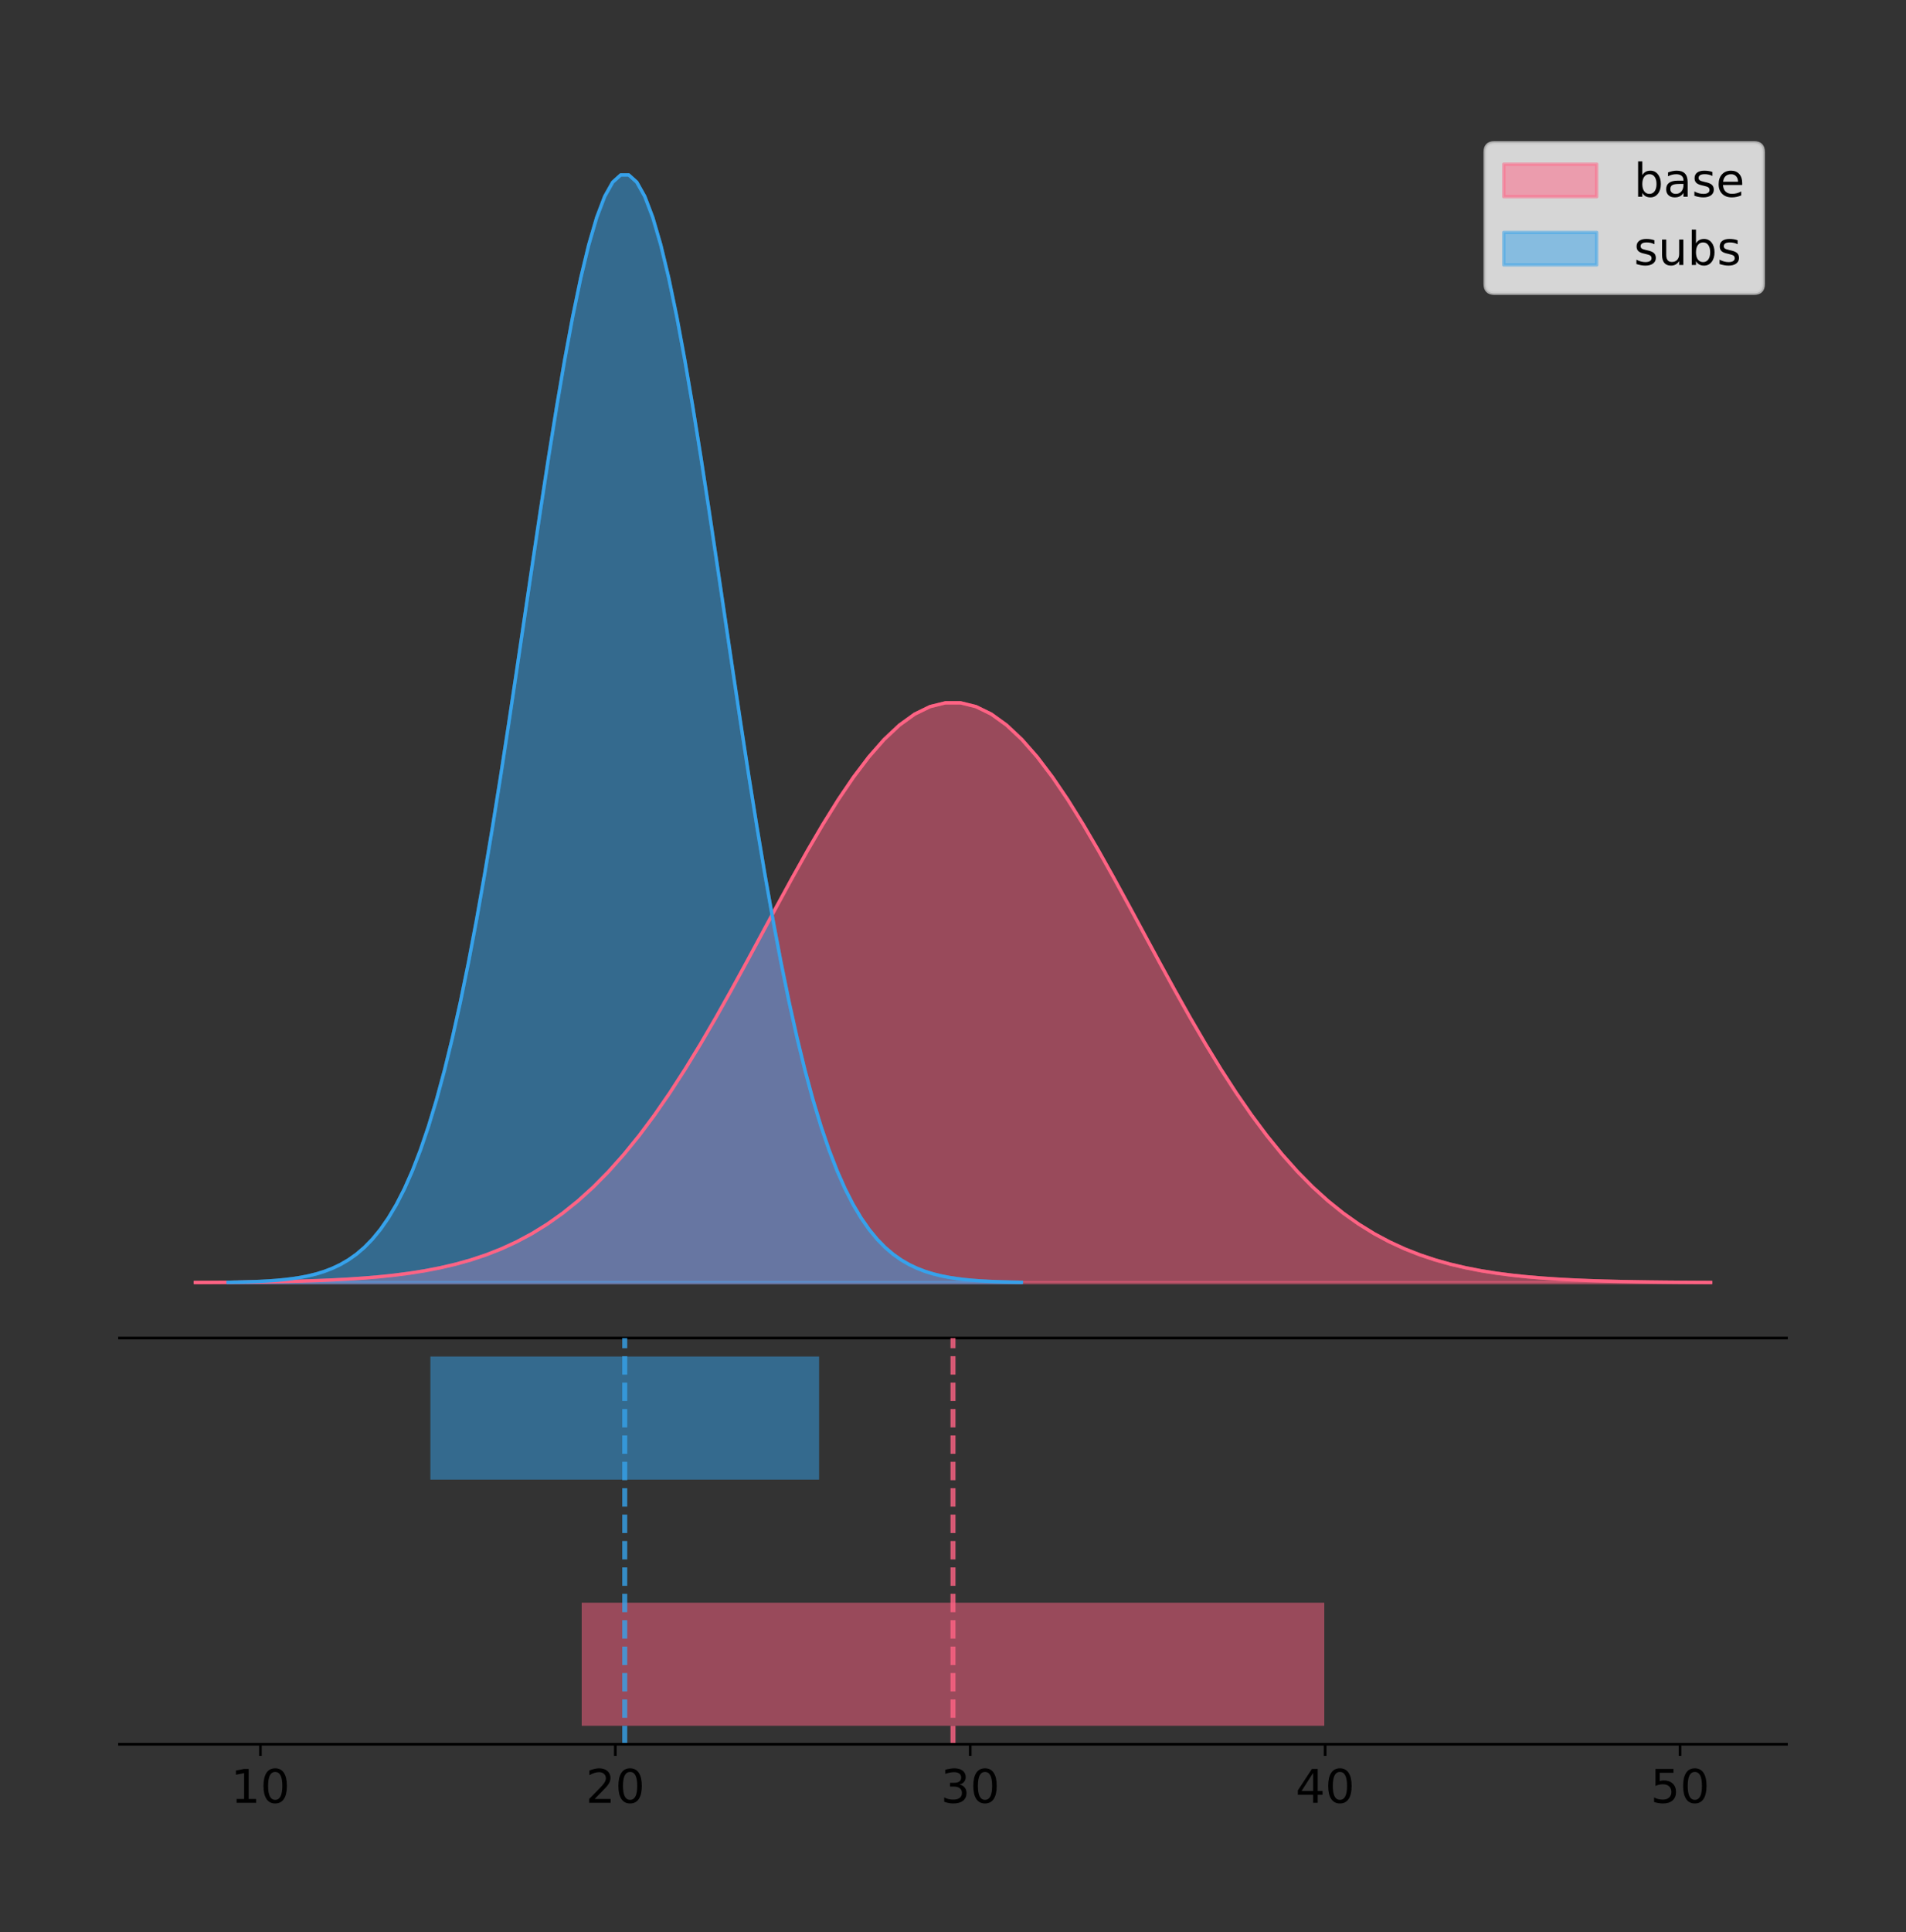 <?xml version="1.0" encoding="utf-8" standalone="no"?>
<!DOCTYPE svg PUBLIC "-//W3C//DTD SVG 1.1//EN"
  "http://www.w3.org/Graphics/SVG/1.1/DTD/svg11.dtd">
<!-- Created with matplotlib (https://matplotlib.org/) -->
<svg height="581.789pt" version="1.1" viewBox="0 0 574.2 581.789" width="574.2pt" xmlns="http://www.w3.org/2000/svg" xmlns:xlink="http://www.w3.org/1999/xlink">
 <rect x="0" y="0" width="574.2" height="581.789" fill="#333333" stroke="none"/>
 <defs>
  <style type="text/css">
*{stroke-linecap:butt;stroke-linejoin:round;}
  </style>
 </defs>
 <g id="figure_1">
  <g id="patch_1">
   <path d="M 0 581.789 
L 574.2 581.789 
L 574.2 0 
L 0 0 
z
" style="fill:none;"/>
  </g>
  <g id="axes_1">
   <g id="patch_2">
    <path d="M 36 402.93 
L 538.2 402.93 
L 538.2 36 
L 36 36 
z
" style="fill:none;"/>
   </g>
   <g id="PolyCollection_1">
    <defs>
     <path d="M 58.827 -195.538 
L 58.827 -195.597 
L 63.439 -195.619 
L 68.05 -195.648 
L 72.662 -195.688 
L 77.274 -195.741 
L 81.885 -195.81 
L 86.497 -195.9 
L 91.108 -196.018 
L 95.72 -196.169 
L 100.331 -196.363 
L 104.943 -196.61 
L 109.555 -196.92 
L 114.166 -197.31 
L 118.778 -197.794 
L 123.389 -198.392 
L 128.001 -199.125 
L 132.612 -200.016 
L 137.224 -201.093 
L 141.836 -202.384 
L 146.447 -203.92 
L 151.059 -205.734 
L 155.67 -207.86 
L 160.282 -210.332 
L 164.893 -213.184 
L 169.505 -216.45 
L 174.117 -220.158 
L 178.728 -224.335 
L 183.34 -229.002 
L 187.951 -234.172 
L 192.563 -239.85 
L 197.174 -246.032 
L 201.786 -252.702 
L 206.398 -259.831 
L 211.009 -267.38 
L 215.621 -275.292 
L 220.232 -283.499 
L 224.844 -291.92 
L 229.455 -300.459 
L 234.067 -309.011 
L 238.679 -317.461 
L 243.29 -325.689 
L 247.902 -333.567 
L 252.513 -340.969 
L 257.125 -347.771 
L 261.736 -353.854 
L 266.348 -359.108 
L 270.96 -363.437 
L 275.571 -366.758 
L 280.183 -369.009 
L 284.794 -370.145 
L 289.406 -370.145 
L 294.017 -369.009 
L 298.629 -366.758 
L 303.24 -363.437 
L 307.852 -359.108 
L 312.464 -353.854 
L 317.075 -347.771 
L 321.687 -340.969 
L 326.298 -333.567 
L 330.91 -325.689 
L 335.521 -317.461 
L 340.133 -309.011 
L 344.745 -300.459 
L 349.356 -291.92 
L 353.968 -283.499 
L 358.579 -275.292 
L 363.191 -267.38 
L 367.802 -259.831 
L 372.414 -252.702 
L 377.026 -246.032 
L 381.637 -239.85 
L 386.249 -234.172 
L 390.86 -229.002 
L 395.472 -224.335 
L 400.083 -220.158 
L 404.695 -216.45 
L 409.307 -213.184 
L 413.918 -210.332 
L 418.53 -207.86 
L 423.141 -205.734 
L 427.753 -203.92 
L 432.364 -202.384 
L 436.976 -201.093 
L 441.588 -200.016 
L 446.199 -199.125 
L 450.811 -198.392 
L 455.422 -197.794 
L 460.034 -197.31 
L 464.645 -196.92 
L 469.257 -196.61 
L 473.869 -196.363 
L 478.48 -196.169 
L 483.092 -196.018 
L 487.703 -195.9 
L 492.315 -195.81 
L 496.926 -195.741 
L 501.538 -195.688 
L 506.15 -195.648 
L 510.761 -195.619 
L 515.373 -195.597 
L 515.373 -195.538 
L 515.373 -195.538 
L 510.761 -195.538 
L 506.15 -195.538 
L 501.538 -195.538 
L 496.926 -195.538 
L 492.315 -195.538 
L 487.703 -195.538 
L 483.092 -195.538 
L 478.48 -195.538 
L 473.869 -195.538 
L 469.257 -195.538 
L 464.645 -195.538 
L 460.034 -195.538 
L 455.422 -195.538 
L 450.811 -195.538 
L 446.199 -195.538 
L 441.588 -195.538 
L 436.976 -195.538 
L 432.364 -195.538 
L 427.753 -195.538 
L 423.141 -195.538 
L 418.53 -195.538 
L 413.918 -195.538 
L 409.307 -195.538 
L 404.695 -195.538 
L 400.083 -195.538 
L 395.472 -195.538 
L 390.86 -195.538 
L 386.249 -195.538 
L 381.637 -195.538 
L 377.026 -195.538 
L 372.414 -195.538 
L 367.802 -195.538 
L 363.191 -195.538 
L 358.579 -195.538 
L 353.968 -195.538 
L 349.356 -195.538 
L 344.745 -195.538 
L 340.133 -195.538 
L 335.521 -195.538 
L 330.91 -195.538 
L 326.298 -195.538 
L 321.687 -195.538 
L 317.075 -195.538 
L 312.464 -195.538 
L 307.852 -195.538 
L 303.24 -195.538 
L 298.629 -195.538 
L 294.017 -195.538 
L 289.406 -195.538 
L 284.794 -195.538 
L 280.183 -195.538 
L 275.571 -195.538 
L 270.96 -195.538 
L 266.348 -195.538 
L 261.736 -195.538 
L 257.125 -195.538 
L 252.513 -195.538 
L 247.902 -195.538 
L 243.29 -195.538 
L 238.679 -195.538 
L 234.067 -195.538 
L 229.455 -195.538 
L 224.844 -195.538 
L 220.232 -195.538 
L 215.621 -195.538 
L 211.009 -195.538 
L 206.398 -195.538 
L 201.786 -195.538 
L 197.174 -195.538 
L 192.563 -195.538 
L 187.951 -195.538 
L 183.34 -195.538 
L 178.728 -195.538 
L 174.117 -195.538 
L 169.505 -195.538 
L 164.893 -195.538 
L 160.282 -195.538 
L 155.67 -195.538 
L 151.059 -195.538 
L 146.447 -195.538 
L 141.836 -195.538 
L 137.224 -195.538 
L 132.612 -195.538 
L 128.001 -195.538 
L 123.389 -195.538 
L 118.778 -195.538 
L 114.166 -195.538 
L 109.555 -195.538 
L 104.943 -195.538 
L 100.331 -195.538 
L 95.72 -195.538 
L 91.108 -195.538 
L 86.497 -195.538 
L 81.885 -195.538 
L 77.274 -195.538 
L 72.662 -195.538 
L 68.05 -195.538 
L 63.439 -195.538 
L 58.827 -195.538 
z
" id="m2dc5182c47" style="stroke:#ff6384;stroke-opacity:0.5;"/>
    </defs>
    <g clip-path="url(#pd93ba2b98c)">
     <use style="fill:#ff6384;fill-opacity:0.5;stroke:#ff6384;stroke-opacity:0.5;" x="0" xlink:href="#m2dc5182c47" y="581.789"/>
    </g>
   </g>
   <g id="PolyCollection_2">
    <defs>
     <path d="M 68.72 -195.538 
L 68.72 -195.65 
L 71.134 -195.692 
L 73.548 -195.749 
L 75.962 -195.825 
L 78.376 -195.925 
L 80.79 -196.058 
L 83.203 -196.23 
L 85.617 -196.455 
L 88.031 -196.744 
L 90.445 -197.115 
L 92.859 -197.585 
L 95.273 -198.179 
L 97.687 -198.923 
L 100.101 -199.848 
L 102.515 -200.99 
L 104.929 -202.39 
L 107.343 -204.093 
L 109.756 -206.151 
L 112.17 -208.617 
L 114.584 -211.552 
L 116.998 -215.017 
L 119.412 -219.078 
L 121.826 -223.801 
L 124.24 -229.25 
L 126.654 -235.488 
L 129.068 -242.572 
L 131.482 -250.552 
L 133.896 -259.468 
L 136.309 -269.344 
L 138.723 -280.192 
L 141.137 -292.002 
L 143.551 -304.744 
L 145.965 -318.365 
L 148.379 -332.786 
L 150.793 -347.901 
L 153.207 -363.58 
L 155.621 -379.667 
L 158.035 -395.98 
L 160.449 -412.318 
L 162.862 -428.462 
L 165.276 -444.18 
L 167.69 -459.23 
L 170.104 -473.372 
L 172.518 -486.366 
L 174.932 -497.987 
L 177.346 -508.025 
L 179.76 -516.294 
L 182.174 -522.64 
L 184.588 -526.94 
L 187.002 -529.111 
L 189.415 -529.111 
L 191.829 -526.94 
L 194.243 -522.64 
L 196.657 -516.294 
L 199.071 -508.025 
L 201.485 -497.987 
L 203.899 -486.366 
L 206.313 -473.372 
L 208.727 -459.23 
L 211.141 -444.18 
L 213.555 -428.462 
L 215.968 -412.318 
L 218.382 -395.98 
L 220.796 -379.667 
L 223.21 -363.58 
L 225.624 -347.901 
L 228.038 -332.786 
L 230.452 -318.365 
L 232.866 -304.744 
L 235.28 -292.002 
L 237.694 -280.192 
L 240.108 -269.344 
L 242.521 -259.468 
L 244.935 -250.552 
L 247.349 -242.572 
L 249.763 -235.488 
L 252.177 -229.25 
L 254.591 -223.801 
L 257.005 -219.078 
L 259.419 -215.017 
L 261.833 -211.552 
L 264.247 -208.617 
L 266.661 -206.151 
L 269.074 -204.093 
L 271.488 -202.39 
L 273.902 -200.99 
L 276.316 -199.848 
L 278.73 -198.923 
L 281.144 -198.179 
L 283.558 -197.585 
L 285.972 -197.115 
L 288.386 -196.744 
L 290.8 -196.455 
L 293.214 -196.23 
L 295.627 -196.058 
L 298.041 -195.925 
L 300.455 -195.825 
L 302.869 -195.749 
L 305.283 -195.692 
L 307.697 -195.65 
L 307.697 -195.538 
L 307.697 -195.538 
L 305.283 -195.538 
L 302.869 -195.538 
L 300.455 -195.538 
L 298.041 -195.538 
L 295.627 -195.538 
L 293.214 -195.538 
L 290.8 -195.538 
L 288.386 -195.538 
L 285.972 -195.538 
L 283.558 -195.538 
L 281.144 -195.538 
L 278.73 -195.538 
L 276.316 -195.538 
L 273.902 -195.538 
L 271.488 -195.538 
L 269.074 -195.538 
L 266.661 -195.538 
L 264.247 -195.538 
L 261.833 -195.538 
L 259.419 -195.538 
L 257.005 -195.538 
L 254.591 -195.538 
L 252.177 -195.538 
L 249.763 -195.538 
L 247.349 -195.538 
L 244.935 -195.538 
L 242.521 -195.538 
L 240.108 -195.538 
L 237.694 -195.538 
L 235.28 -195.538 
L 232.866 -195.538 
L 230.452 -195.538 
L 228.038 -195.538 
L 225.624 -195.538 
L 223.21 -195.538 
L 220.796 -195.538 
L 218.382 -195.538 
L 215.968 -195.538 
L 213.555 -195.538 
L 211.141 -195.538 
L 208.727 -195.538 
L 206.313 -195.538 
L 203.899 -195.538 
L 201.485 -195.538 
L 199.071 -195.538 
L 196.657 -195.538 
L 194.243 -195.538 
L 191.829 -195.538 
L 189.415 -195.538 
L 187.002 -195.538 
L 184.588 -195.538 
L 182.174 -195.538 
L 179.76 -195.538 
L 177.346 -195.538 
L 174.932 -195.538 
L 172.518 -195.538 
L 170.104 -195.538 
L 167.69 -195.538 
L 165.276 -195.538 
L 162.862 -195.538 
L 160.449 -195.538 
L 158.035 -195.538 
L 155.621 -195.538 
L 153.207 -195.538 
L 150.793 -195.538 
L 148.379 -195.538 
L 145.965 -195.538 
L 143.551 -195.538 
L 141.137 -195.538 
L 138.723 -195.538 
L 136.309 -195.538 
L 133.896 -195.538 
L 131.482 -195.538 
L 129.068 -195.538 
L 126.654 -195.538 
L 124.24 -195.538 
L 121.826 -195.538 
L 119.412 -195.538 
L 116.998 -195.538 
L 114.584 -195.538 
L 112.17 -195.538 
L 109.756 -195.538 
L 107.343 -195.538 
L 104.929 -195.538 
L 102.515 -195.538 
L 100.101 -195.538 
L 97.687 -195.538 
L 95.273 -195.538 
L 92.859 -195.538 
L 90.445 -195.538 
L 88.031 -195.538 
L 85.617 -195.538 
L 83.203 -195.538 
L 80.79 -195.538 
L 78.376 -195.538 
L 75.962 -195.538 
L 73.548 -195.538 
L 71.134 -195.538 
L 68.72 -195.538 
z
" id="m1d09b3eccc" style="stroke:#36a2eb;stroke-opacity:0.5;"/>
    </defs>
    <g clip-path="url(#pd93ba2b98c)">
     <use style="fill:#36a2eb;fill-opacity:0.5;stroke:#36a2eb;stroke-opacity:0.5;" x="0" xlink:href="#m1d09b3eccc" y="581.789"/>
    </g>
   </g>
   <g id="line2d_1">
    <path clip-path="url(#pd93ba2b98c)" d="M 58.827 386.193 
L 63.439 386.171 
L 68.05 386.141 
L 72.662 386.101 
L 77.274 386.049 
L 81.885 385.979 
L 86.497 385.889 
L 91.108 385.771 
L 95.72 385.62 
L 100.331 385.426 
L 104.943 385.18 
L 109.555 384.869 
L 114.166 384.48 
L 118.778 383.995 
L 123.389 383.397 
L 128.001 382.665 
L 132.612 381.773 
L 137.224 380.696 
L 141.836 379.405 
L 146.447 377.869 
L 151.059 376.055 
L 155.67 373.929 
L 160.282 371.457 
L 164.893 368.605 
L 169.505 365.34 
L 174.117 361.631 
L 178.728 357.454 
L 183.34 352.788 
L 187.951 347.618 
L 192.563 341.94 
L 197.174 335.758 
L 201.786 329.088 
L 206.398 321.958 
L 211.009 314.409 
L 215.621 306.497 
L 220.232 298.29 
L 224.844 289.87 
L 229.455 281.331 
L 234.067 272.779 
L 238.679 264.328 
L 243.29 256.101 
L 247.902 248.223 
L 252.513 240.82 
L 257.125 234.019 
L 261.736 227.936 
L 266.348 222.681 
L 270.96 218.353 
L 275.571 215.031 
L 280.183 212.78 
L 284.794 211.644 
L 289.406 211.644 
L 294.017 212.78 
L 298.629 215.031 
L 303.24 218.353 
L 307.852 222.681 
L 312.464 227.936 
L 317.075 234.019 
L 321.687 240.82 
L 326.298 248.223 
L 330.91 256.101 
L 335.521 264.328 
L 340.133 272.779 
L 344.745 281.331 
L 349.356 289.87 
L 353.968 298.29 
L 358.579 306.497 
L 363.191 314.409 
L 367.802 321.958 
L 372.414 329.088 
L 377.026 335.758 
L 381.637 341.94 
L 386.249 347.618 
L 390.86 352.788 
L 395.472 357.454 
L 400.083 361.631 
L 404.695 365.34 
L 409.307 368.605 
L 413.918 371.457 
L 418.53 373.929 
L 423.141 376.055 
L 427.753 377.869 
L 432.364 379.405 
L 436.976 380.696 
L 441.588 381.773 
L 446.199 382.665 
L 450.811 383.397 
L 455.422 383.995 
L 460.034 384.48 
L 464.645 384.869 
L 469.257 385.18 
L 473.869 385.426 
L 478.48 385.62 
L 483.092 385.771 
L 487.703 385.889 
L 492.315 385.979 
L 496.926 386.049 
L 501.538 386.101 
L 506.15 386.141 
L 510.761 386.171 
L 515.373 386.193 
" style="fill:none;stroke:#ff6384;stroke-linecap:square;"/>
   </g>
   <g id="line2d_2">
    <path clip-path="url(#pd93ba2b98c)" d="M 68.72 386.139 
L 71.134 386.097 
L 73.548 386.04 
L 75.962 385.965 
L 78.376 385.864 
L 80.79 385.732 
L 83.203 385.559 
L 85.617 385.334 
L 88.031 385.045 
L 90.445 384.675 
L 92.859 384.204 
L 95.273 383.61 
L 97.687 382.867 
L 100.101 381.941 
L 102.515 380.799 
L 104.929 379.399 
L 107.343 377.696 
L 109.756 375.639 
L 112.17 373.172 
L 114.584 370.238 
L 116.998 366.772 
L 119.412 362.711 
L 121.826 357.989 
L 124.24 352.539 
L 126.654 346.301 
L 129.068 339.217 
L 131.482 331.237 
L 133.896 322.322 
L 136.309 312.445 
L 138.723 301.597 
L 141.137 289.787 
L 143.551 277.045 
L 145.965 263.424 
L 148.379 249.004 
L 150.793 233.888 
L 153.207 218.209 
L 155.621 202.123 
L 158.035 185.809 
L 160.449 169.471 
L 162.862 153.327 
L 165.276 137.61 
L 167.69 122.559 
L 170.104 108.418 
L 172.518 95.423 
L 174.932 83.803 
L 177.346 73.765 
L 179.76 65.495 
L 182.174 59.15 
L 184.588 54.85 
L 187.002 52.679 
L 189.415 52.679 
L 191.829 54.85 
L 194.243 59.15 
L 196.657 65.495 
L 199.071 73.765 
L 201.485 83.803 
L 203.899 95.423 
L 206.313 108.418 
L 208.727 122.559 
L 211.141 137.61 
L 213.555 153.327 
L 215.968 169.471 
L 218.382 185.809 
L 220.796 202.123 
L 223.21 218.209 
L 225.624 233.888 
L 228.038 249.004 
L 230.452 263.424 
L 232.866 277.045 
L 235.28 289.787 
L 237.694 301.597 
L 240.108 312.445 
L 242.521 322.322 
L 244.935 331.237 
L 247.349 339.217 
L 249.763 346.301 
L 252.177 352.539 
L 254.591 357.989 
L 257.005 362.711 
L 259.419 366.772 
L 261.833 370.238 
L 264.247 373.172 
L 266.661 375.639 
L 269.074 377.696 
L 271.488 379.399 
L 273.902 380.799 
L 276.316 381.941 
L 278.73 382.867 
L 281.144 383.61 
L 283.558 384.204 
L 285.972 384.675 
L 288.386 385.045 
L 290.8 385.334 
L 293.214 385.559 
L 295.627 385.732 
L 298.041 385.864 
L 300.455 385.965 
L 302.869 386.04 
L 305.283 386.097 
L 307.697 386.139 
" style="fill:none;stroke:#36a2eb;stroke-linecap:square;"/>
   </g>
   <g id="patch_3">
    <path d="M 36 402.93 
L 538.2 402.93 
" style="fill:none;stroke:#000000;stroke-linecap:square;stroke-linejoin:miter;stroke-width:0.8;"/>
   </g>
   <g id="legend_1">
    <g id="patch_4">
     <path d="M 450.225 88.299 
L 528.4 88.299 
Q 531.2 88.299 531.2 85.499 
L 531.2 45.8 
Q 531.2 43 528.4 43 
L 450.225 43 
Q 447.425 43 447.425 45.8 
L 447.425 85.499 
Q 447.425 88.299 450.225 88.299 
z
" style="fill:#ffffff;opacity:0.8;stroke:#cccccc;stroke-linejoin:miter;"/>
    </g>
    <g id="patch_5">
     <path d="M 453.025 59.238 
L 481.025 59.238 
L 481.025 49.438 
L 453.025 49.438 
z
" style="fill:#ff6384;opacity:0.5;stroke:#ff6384;stroke-linejoin:miter;"/>
    </g>
    <g id="text_1">
     <!-- base -->
     <defs>
      <path d="M 48.688 27.297 
Q 48.688 37.203 44.609 42.844 
Q 40.531 48.484 33.406 48.484 
Q 26.266 48.484 22.188 42.844 
Q 18.109 37.203 18.109 27.297 
Q 18.109 17.391 22.188 11.75 
Q 26.266 6.109 33.406 6.109 
Q 40.531 6.109 44.609 11.75 
Q 48.688 17.391 48.688 27.297 
z
M 18.109 46.391 
Q 20.953 51.266 25.266 53.625 
Q 29.594 56 35.594 56 
Q 45.562 56 51.781 48.094 
Q 58.016 40.188 58.016 27.297 
Q 58.016 14.406 51.781 6.484 
Q 45.562 -1.422 35.594 -1.422 
Q 29.594 -1.422 25.266 0.953 
Q 20.953 3.328 18.109 8.203 
L 18.109 0 
L 9.078 0 
L 9.078 75.984 
L 18.109 75.984 
z
" id="DejaVuSans-98"/>
      <path d="M 34.281 27.484 
Q 23.391 27.484 19.188 25 
Q 14.984 22.516 14.984 16.5 
Q 14.984 11.719 18.141 8.906 
Q 21.297 6.109 26.703 6.109 
Q 34.188 6.109 38.703 11.406 
Q 43.219 16.703 43.219 25.484 
L 43.219 27.484 
z
M 52.203 31.203 
L 52.203 0 
L 43.219 0 
L 43.219 8.297 
Q 40.141 3.328 35.547 0.953 
Q 30.953 -1.422 24.312 -1.422 
Q 15.922 -1.422 10.953 3.297 
Q 6 8.016 6 15.922 
Q 6 25.141 12.172 29.828 
Q 18.359 34.516 30.609 34.516 
L 43.219 34.516 
L 43.219 35.406 
Q 43.219 41.609 39.141 45 
Q 35.062 48.391 27.688 48.391 
Q 23 48.391 18.547 47.266 
Q 14.109 46.141 10.016 43.891 
L 10.016 52.203 
Q 14.938 54.109 19.578 55.047 
Q 24.219 56 28.609 56 
Q 40.484 56 46.344 49.844 
Q 52.203 43.703 52.203 31.203 
z
" id="DejaVuSans-97"/>
      <path d="M 44.281 53.078 
L 44.281 44.578 
Q 40.484 46.531 36.375 47.5 
Q 32.281 48.484 27.875 48.484 
Q 21.188 48.484 17.844 46.438 
Q 14.5 44.391 14.5 40.281 
Q 14.5 37.156 16.891 35.375 
Q 19.281 33.594 26.516 31.984 
L 29.594 31.297 
Q 39.156 29.25 43.188 25.516 
Q 47.219 21.781 47.219 15.094 
Q 47.219 7.469 41.188 3.016 
Q 35.156 -1.422 24.609 -1.422 
Q 20.219 -1.422 15.453 -0.562 
Q 10.688 0.297 5.422 2 
L 5.422 11.281 
Q 10.406 8.688 15.234 7.391 
Q 20.062 6.109 24.812 6.109 
Q 31.156 6.109 34.562 8.281 
Q 37.984 10.453 37.984 14.406 
Q 37.984 18.062 35.516 20.016 
Q 33.062 21.969 24.703 23.781 
L 21.578 24.516 
Q 13.234 26.266 9.516 29.906 
Q 5.812 33.547 5.812 39.891 
Q 5.812 47.609 11.281 51.797 
Q 16.75 56 26.812 56 
Q 31.781 56 36.172 55.266 
Q 40.578 54.547 44.281 53.078 
z
" id="DejaVuSans-115"/>
      <path d="M 56.203 29.594 
L 56.203 25.203 
L 14.891 25.203 
Q 15.484 15.922 20.484 11.062 
Q 25.484 6.203 34.422 6.203 
Q 39.594 6.203 44.453 7.469 
Q 49.312 8.734 54.109 11.281 
L 54.109 2.781 
Q 49.266 0.734 44.188 -0.344 
Q 39.109 -1.422 33.891 -1.422 
Q 20.797 -1.422 13.156 6.188 
Q 5.516 13.812 5.516 26.812 
Q 5.516 40.234 12.766 48.109 
Q 20.016 56 32.328 56 
Q 43.359 56 49.781 48.891 
Q 56.203 41.797 56.203 29.594 
z
M 47.219 32.234 
Q 47.125 39.594 43.094 43.984 
Q 39.062 48.391 32.422 48.391 
Q 24.906 48.391 20.391 44.141 
Q 15.875 39.891 15.188 32.172 
z
" id="DejaVuSans-101"/>
     </defs>
     <g transform="translate(492.225 59.238)scale(0.14 -0.14)">
      <use xlink:href="#DejaVuSans-98"/>
      <use x="63.477" xlink:href="#DejaVuSans-97"/>
      <use x="124.756" xlink:href="#DejaVuSans-115"/>
      <use x="176.855" xlink:href="#DejaVuSans-101"/>
     </g>
    </g>
    <g id="patch_6">
     <path d="M 453.025 79.787 
L 481.025 79.787 
L 481.025 69.987 
L 453.025 69.987 
z
" style="fill:#36a2eb;opacity:0.5;stroke:#36a2eb;stroke-linejoin:miter;"/>
    </g>
    <g id="text_2">
     <!-- subs -->
     <defs>
      <path d="M 8.5 21.578 
L 8.5 54.688 
L 17.484 54.688 
L 17.484 21.922 
Q 17.484 14.156 20.5 10.266 
Q 23.531 6.391 29.594 6.391 
Q 36.859 6.391 41.078 11.031 
Q 45.312 15.672 45.312 23.688 
L 45.312 54.688 
L 54.297 54.688 
L 54.297 0 
L 45.312 0 
L 45.312 8.406 
Q 42.047 3.422 37.719 1 
Q 33.406 -1.422 27.688 -1.422 
Q 18.266 -1.422 13.375 4.438 
Q 8.5 10.297 8.5 21.578 
z
M 31.109 56 
z
" id="DejaVuSans-117"/>
     </defs>
     <g transform="translate(492.225 79.787)scale(0.14 -0.14)">
      <use xlink:href="#DejaVuSans-115"/>
      <use x="52.1" xlink:href="#DejaVuSans-117"/>
      <use x="115.479" xlink:href="#DejaVuSans-98"/>
      <use x="178.955" xlink:href="#DejaVuSans-115"/>
     </g>
    </g>
   </g>
  </g>
  <g id="axes_2">
   <g id="patch_7">
    <path d="M 36 525.24 
L 538.2 525.24 
L 538.2 402.93 
L 36 402.93 
z
" style="fill:none;"/>
   </g>
   <g id="patch_8">
    <path clip-path="url(#p995cf3b43a)" d="M 175.246 519.68 
L 398.954 519.68 
L 398.954 482.617 
L 175.246 482.617 
z
" style="fill:#ff6384;opacity:0.5;"/>
   </g>
   <g id="patch_9">
    <path clip-path="url(#p995cf3b43a)" d="M 129.659 445.553 
L 246.758 445.553 
L 246.758 408.49 
L 129.659 408.49 
z
" style="fill:#36a2eb;opacity:0.5;"/>
   </g>
   <g id="matplotlib.axis_1">
    <g id="xtick_1">
     <g id="line2d_3">
      <defs>
       <path d="M 0 0 
L 0 3.5 
" id="m62c4872f8e" style="stroke:#000000;stroke-width:0.8;"/>
      </defs>
      <g>
       <use style="stroke:#000000;stroke-width:0.8;" x="78.454" xlink:href="#m62c4872f8e" y="525.24"/>
      </g>
     </g>
     <g id="text_3">
      <!-- 10 -->
      <defs>
       <path d="M 12.406 8.297 
L 28.516 8.297 
L 28.516 63.922 
L 10.984 60.406 
L 10.984 69.391 
L 28.422 72.906 
L 38.281 72.906 
L 38.281 8.297 
L 54.391 8.297 
L 54.391 0 
L 12.406 0 
z
" id="DejaVuSans-49"/>
       <path d="M 31.781 66.406 
Q 24.172 66.406 20.328 58.906 
Q 16.5 51.422 16.5 36.375 
Q 16.5 21.391 20.328 13.891 
Q 24.172 6.391 31.781 6.391 
Q 39.453 6.391 43.281 13.891 
Q 47.125 21.391 47.125 36.375 
Q 47.125 51.422 43.281 58.906 
Q 39.453 66.406 31.781 66.406 
z
M 31.781 74.219 
Q 44.047 74.219 50.516 64.516 
Q 56.984 54.828 56.984 36.375 
Q 56.984 17.969 50.516 8.266 
Q 44.047 -1.422 31.781 -1.422 
Q 19.531 -1.422 13.062 8.266 
Q 6.594 17.969 6.594 36.375 
Q 6.594 54.828 13.062 64.516 
Q 19.531 74.219 31.781 74.219 
z
" id="DejaVuSans-48"/>
      </defs>
      <g transform="translate(69.547 542.878)scale(0.14 -0.14)">
       <use xlink:href="#DejaVuSans-49"/>
       <use x="63.623" xlink:href="#DejaVuSans-48"/>
      </g>
     </g>
    </g>
    <g id="xtick_2">
     <g id="line2d_4">
      <g>
       <use style="stroke:#000000;stroke-width:0.8;" x="185.373" xlink:href="#m62c4872f8e" y="525.24"/>
      </g>
     </g>
     <g id="text_4">
      <!-- 20 -->
      <defs>
       <path d="M 19.188 8.297 
L 53.609 8.297 
L 53.609 0 
L 7.328 0 
L 7.328 8.297 
Q 12.938 14.109 22.625 23.891 
Q 32.328 33.688 34.812 36.531 
Q 39.547 41.844 41.422 45.531 
Q 43.312 49.219 43.312 52.781 
Q 43.312 58.594 39.234 62.25 
Q 35.156 65.922 28.609 65.922 
Q 23.969 65.922 18.812 64.312 
Q 13.672 62.703 7.812 59.422 
L 7.812 69.391 
Q 13.766 71.781 18.938 73 
Q 24.125 74.219 28.422 74.219 
Q 39.75 74.219 46.484 68.547 
Q 53.219 62.891 53.219 53.422 
Q 53.219 48.922 51.531 44.891 
Q 49.859 40.875 45.406 35.406 
Q 44.188 33.984 37.641 27.219 
Q 31.109 20.453 19.188 8.297 
z
" id="DejaVuSans-50"/>
      </defs>
      <g transform="translate(176.466 542.878)scale(0.14 -0.14)">
       <use xlink:href="#DejaVuSans-50"/>
       <use x="63.623" xlink:href="#DejaVuSans-48"/>
      </g>
     </g>
    </g>
    <g id="xtick_3">
     <g id="line2d_5">
      <g>
       <use style="stroke:#000000;stroke-width:0.8;" x="292.292" xlink:href="#m62c4872f8e" y="525.24"/>
      </g>
     </g>
     <g id="text_5">
      <!-- 30 -->
      <defs>
       <path d="M 40.578 39.312 
Q 47.656 37.797 51.625 33 
Q 55.609 28.219 55.609 21.188 
Q 55.609 10.406 48.188 4.484 
Q 40.766 -1.422 27.094 -1.422 
Q 22.516 -1.422 17.656 -0.516 
Q 12.797 0.391 7.625 2.203 
L 7.625 11.719 
Q 11.719 9.328 16.594 8.109 
Q 21.484 6.891 26.812 6.891 
Q 36.078 6.891 40.938 10.547 
Q 45.797 14.203 45.797 21.188 
Q 45.797 27.641 41.281 31.266 
Q 36.766 34.906 28.719 34.906 
L 20.219 34.906 
L 20.219 43.016 
L 29.109 43.016 
Q 36.375 43.016 40.234 45.922 
Q 44.094 48.828 44.094 54.297 
Q 44.094 59.906 40.109 62.906 
Q 36.141 65.922 28.719 65.922 
Q 24.656 65.922 20.016 65.031 
Q 15.375 64.156 9.812 62.312 
L 9.812 71.094 
Q 15.438 72.656 20.344 73.438 
Q 25.25 74.219 29.594 74.219 
Q 40.828 74.219 47.359 69.109 
Q 53.906 64.016 53.906 55.328 
Q 53.906 49.266 50.438 45.094 
Q 46.969 40.922 40.578 39.312 
z
" id="DejaVuSans-51"/>
      </defs>
      <g transform="translate(283.384 542.878)scale(0.14 -0.14)">
       <use xlink:href="#DejaVuSans-51"/>
       <use x="63.623" xlink:href="#DejaVuSans-48"/>
      </g>
     </g>
    </g>
    <g id="xtick_4">
     <g id="line2d_6">
      <g>
       <use style="stroke:#000000;stroke-width:0.8;" x="399.211" xlink:href="#m62c4872f8e" y="525.24"/>
      </g>
     </g>
     <g id="text_6">
      <!-- 40 -->
      <defs>
       <path d="M 37.797 64.312 
L 12.891 25.391 
L 37.797 25.391 
z
M 35.203 72.906 
L 47.609 72.906 
L 47.609 25.391 
L 58.016 25.391 
L 58.016 17.188 
L 47.609 17.188 
L 47.609 0 
L 37.797 0 
L 37.797 17.188 
L 4.891 17.188 
L 4.891 26.703 
z
" id="DejaVuSans-52"/>
      </defs>
      <g transform="translate(390.303 542.878)scale(0.14 -0.14)">
       <use xlink:href="#DejaVuSans-52"/>
       <use x="63.623" xlink:href="#DejaVuSans-48"/>
      </g>
     </g>
    </g>
    <g id="xtick_5">
     <g id="line2d_7">
      <g>
       <use style="stroke:#000000;stroke-width:0.8;" x="506.13" xlink:href="#m62c4872f8e" y="525.24"/>
      </g>
     </g>
     <g id="text_7">
      <!-- 50 -->
      <defs>
       <path d="M 10.797 72.906 
L 49.516 72.906 
L 49.516 64.594 
L 19.828 64.594 
L 19.828 46.734 
Q 21.969 47.469 24.109 47.828 
Q 26.266 48.188 28.422 48.188 
Q 40.625 48.188 47.75 41.5 
Q 54.891 34.812 54.891 23.391 
Q 54.891 11.625 47.562 5.094 
Q 40.234 -1.422 26.906 -1.422 
Q 22.312 -1.422 17.547 -0.641 
Q 12.797 0.141 7.719 1.703 
L 7.719 11.625 
Q 12.109 9.234 16.797 8.062 
Q 21.484 6.891 26.703 6.891 
Q 35.156 6.891 40.078 11.328 
Q 45.016 15.766 45.016 23.391 
Q 45.016 31 40.078 35.438 
Q 35.156 39.891 26.703 39.891 
Q 22.75 39.891 18.812 39.016 
Q 14.891 38.141 10.797 36.281 
z
" id="DejaVuSans-53"/>
      </defs>
      <g transform="translate(497.222 542.878)scale(0.14 -0.14)">
       <use xlink:href="#DejaVuSans-53"/>
       <use x="63.623" xlink:href="#DejaVuSans-48"/>
      </g>
     </g>
    </g>
   </g>
   <g id="line2d_8">
    <path clip-path="url(#p995cf3b43a)" d="M 287.1 525.24 
L 287.1 402.93 
" style="fill:none;stroke:#ff6384;stroke-dasharray:5.55,2.4;stroke-dashoffset:0;stroke-opacity:0.8;stroke-width:1.5;"/>
   </g>
   <g id="line2d_9">
    <path clip-path="url(#p995cf3b43a)" d="M 188.209 525.24 
L 188.209 402.93 
" style="fill:none;stroke:#36a2eb;stroke-dasharray:5.55,2.4;stroke-dashoffset:0;stroke-opacity:0.8;stroke-width:1.5;"/>
   </g>
   <g id="patch_10">
    <path d="M 36 525.24 
L 538.2 525.24 
" style="fill:none;stroke:#000000;stroke-linecap:square;stroke-linejoin:miter;stroke-width:0.8;"/>
   </g>
  </g>
 </g>
 <defs>
  <clipPath id="pd93ba2b98c">
   <rect height="366.93" width="502.2" x="36" y="36"/>
  </clipPath>
  <clipPath id="p995cf3b43a">
   <rect height="122.31" width="502.2" x="36" y="402.93"/>
  </clipPath>
 </defs>
</svg>
